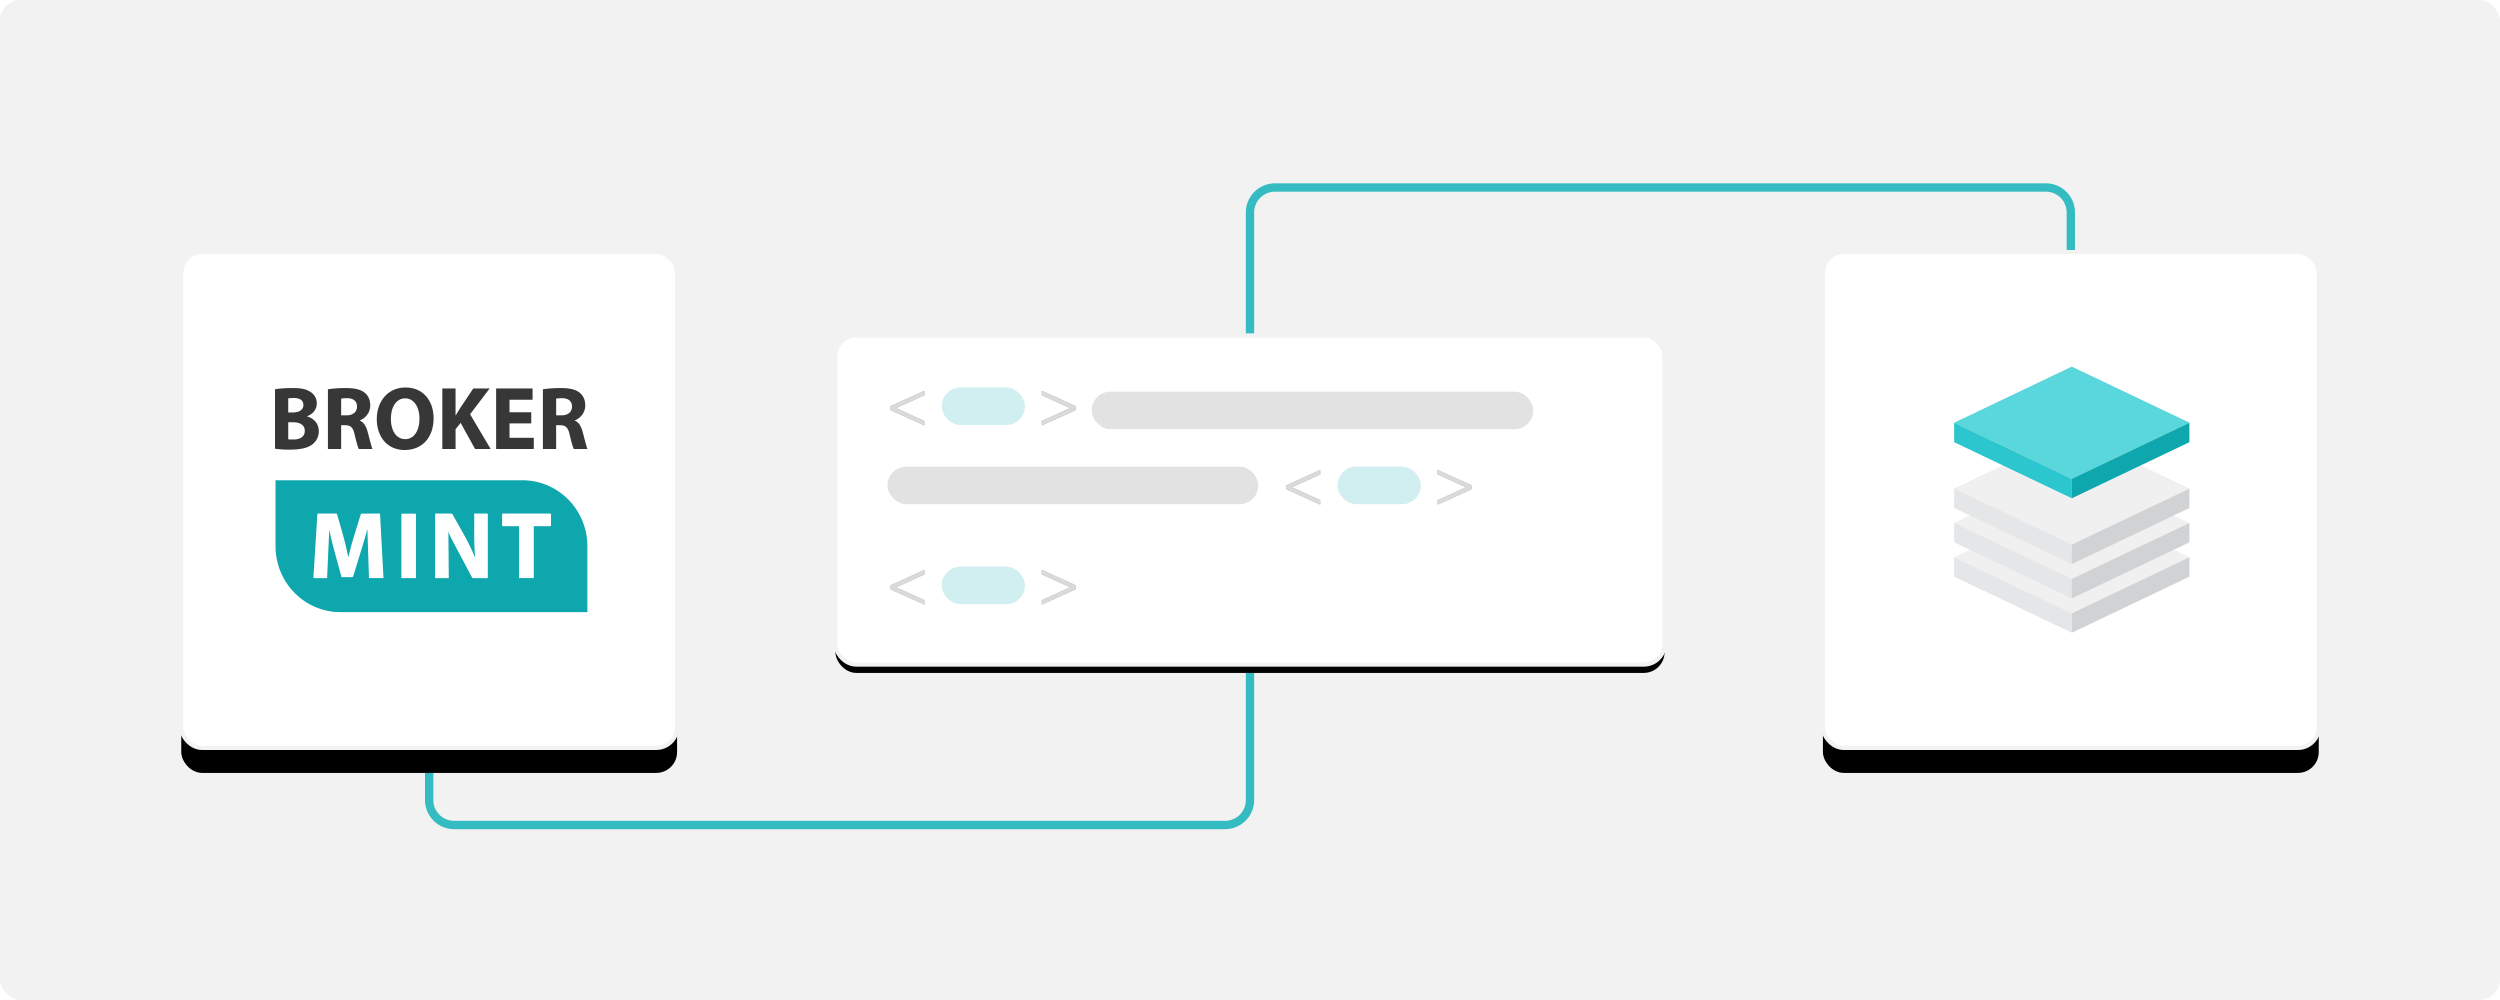 <svg width="600" height="240" xmlns="http://www.w3.org/2000/svg" xmlns:xlink="http://www.w3.org/1999/xlink"><defs><rect id="path-1" x=".5" y=".5" width="199" height="79" rx="5"/><filter x="-6%" y="-12.7%" width="112.1%" height="130.4%" filterUnits="objectBoundingBox" id="filter-2"><feMorphology radius=".5" operator="dilate" in="SourceAlpha" result="shadowSpreadOuter1"/><feOffset dy="2" in="shadowSpreadOuter1" result="shadowOffsetOuter1"/><feGaussianBlur stdDeviation="3.5" in="shadowOffsetOuter1" result="shadowBlurOuter1"/><feComposite in="shadowBlurOuter1" in2="SourceAlpha" operator="out" result="shadowBlurOuter1"/><feColorMatrix values="0 0 0 0 0.071 0 0 0 0 0.133 0 0 0 0 0.137 0 0 0 0.14 0" in="shadowBlurOuter1"/></filter><path d="M8.197 1.197l-6.8 3.088 6.8 3.088v1.072L.07 4.781V3.79L8.197.11v1.088zm28.16 6.176l6.8-3.088-6.8-3.088V.11l8.128 3.68v.992l-8.128 3.664V7.373z" id="path-3"/><path d="M8.197 1.864l-6.8 3.088 6.8 3.088v1.072L.07 5.448v-.992L8.197.776v1.088zm28.16 6.176l6.8-3.088-6.8-3.088V.776l8.128 3.68v.992l-8.128 3.664V8.04z" id="path-4"/><path d="M8.197 1.864l-6.8 3.088 6.8 3.088v1.072L.07 5.448v-.992L8.197.776v1.088zm28.16 6.176l6.8-3.088-6.8-3.088V.776l8.128 3.68v.992l-8.128 3.664V8.04z" id="path-5"/><rect id="path-6" x=".5" y=".5" width="119" height="119" rx="5"/><filter x="-23.1%" y="-18.1%" width="146.2%" height="146.2%" filterUnits="objectBoundingBox" id="filter-7"><feMorphology radius=".5" operator="dilate" in="SourceAlpha" result="shadowSpreadOuter1"/><feOffset dy="6" in="shadowSpreadOuter1" result="shadowOffsetOuter1"/><feGaussianBlur stdDeviation="8" in="shadowOffsetOuter1" result="shadowBlurOuter1"/><feComposite in="shadowBlurOuter1" in2="SourceAlpha" operator="out" result="shadowBlurOuter1"/><feColorMatrix values="0 0 0 0 0.071 0 0 0 0 0.133 0 0 0 0 0.137 0 0 0 0.1 0" in="shadowBlurOuter1"/></filter><path d="M9.22 23.46c.172-2.617.333-5.23.497-7.847l.453-7.216c.003-.037.013-.074.023-.125.087-.007.169-.017.25-.017 1.389 0 2.777.002 4.167-.002.157 0 .243.025.295.207.863 3.017 1.787 6.013 2.433 9.088.075.362.15.725.23 1.087.004.013.027.023.05.04.294-1.143.55-2.293.884-3.42.67-2.278 1.378-4.547 2.078-6.817.022-.073.127-.175.193-.175 1.464-.01 2.927-.008 4.429-.008l.836 15.483h-3.483l-.388-11.813c-.212.788-.405 1.58-.64 2.358-.909 3.01-1.829 6.017-2.75 9.024-.027.083-.139.196-.21.198-.862.013-1.725.008-2.61.008-.989-3.808-2.159-7.555-2.932-11.416L12.5 23.755h-.487c-.833 0-1.668-.007-2.503.005-.228.002-.307-.05-.29-.302v.002zm29.2-14.943c-.008-.195.05-.267.253-.267 1.219.01 2.439 0 3.659.013.093 0 .228.084.273.167 1.855 3.393 3.923 6.673 5.36 10.292.01.023.03.041.07.06-.325-3.492-.187-6.99-.222-10.527h2.892c.368 0 .37 0 .37.367v11.925c0 .963-.007 1.926.005 2.888.003.242-.048.332-.308.328-1.05-.016-2.1-.006-3.15-.006-.134 0-.24.001-.324-.154-1.603-3.023-3.221-6.041-4.821-9.07-.322-.608-.577-1.251-.864-1.88l.094 11.104h-.525c-.807 0-1.614-.012-2.42.006-.27.005-.345-.073-.344-.348.007-4.7.005-9.4.005-14.1 0-.267.01-.533-.003-.8v.002zm16.082.01c-.004-.212.055-.277.266-.277a3136 3136 0 0 0 11.2 0c.227 0 .287.07.284.292-.01.82-.012 1.64 0 2.458.003.223-.06.293-.285.292-1.174-.012-2.345-.005-3.517-.005h-.34V23.73h-3.532V11.287h-.321c-1.154 0-2.307-.007-3.462.005-.238.003-.298-.074-.293-.307.011-.82.01-1.64 0-2.458zM15.72 31.917h59.25V16.092c0-8.74-6.982-15.827-15.593-15.827H.128v15.827c0 8.74 6.982 15.826 15.592 15.826v-.001z" id="path-8"/><linearGradient x1="50%" y1="0%" x2="50%" y2="100%" id="linearGradient-10"><stop stop-color="#4FD5D8" offset="0%"/><stop stop-color="#0EA7AE" offset="100%"/></linearGradient><rect id="path-11" x=".5" y=".5" width="119" height="119" rx="5"/><filter x="-23.1%" y="-18.1%" width="146.2%" height="146.2%" filterUnits="objectBoundingBox" id="filter-12"><feMorphology radius=".5" operator="dilate" in="SourceAlpha" result="shadowSpreadOuter1"/><feOffset dy="6" in="shadowSpreadOuter1" result="shadowOffsetOuter1"/><feGaussianBlur stdDeviation="8" in="shadowOffsetOuter1" result="shadowBlurOuter1"/><feComposite in="shadowBlurOuter1" in2="SourceAlpha" operator="out" result="shadowBlurOuter1"/><feColorMatrix values="0 0 0 0 0.071 0 0 0 0 0.133 0 0 0 0 0.137 0 0 0 0.1 0" in="shadowBlurOuter1"/></filter></defs><g id="Pages" stroke="none" stroke-width="1" fill="none" fill-rule="evenodd"><g id="Artboard" transform="translate(-36 -427)"><g id="Brokermint-integration-illustration" transform="translate(36 427)"><rect id="Rectangle" fill="#F2F2F2" x="0" y="0" width="600" height="240" rx="5"/><path d="M103 175.54V192a6 6 0 0 0 6 6h185a6 6 0 0 0 6-6v-31m197-93.54V51a6 6 0 0 0-6-6H306a6 6 0 0 0-6 6v31" id="Shape" stroke="#35BBC2" stroke-width="2" stroke-linecap="round"/><g id="Group" transform="translate(200 80)"><g id="Rectangle"><use fill="#000" filter="url(#filter-2)" xlink:href="#path-1"/><use stroke="#F2F2F2" fill="#FFF" xlink:href="#path-1"/></g><rect id="Rectangle" fill-opacity=".616" fill="#D0D0D0" x="62" y="14" width="106" height="9" rx="4.5"/><g transform="translate(13.667 13.667)" opacity=".364" id="&lt;-&gt;"><use fill="#000" xlink:href="#path-3"/><use fill="#999" xlink:href="#path-3"/></g><g transform="translate(108.667 32)" opacity=".364" id="&lt;-&gt;"><use fill="#000" xlink:href="#path-4"/><use fill="#999" xlink:href="#path-4"/></g><g transform="translate(13.667 56)" opacity=".364" id="&lt;-&gt;"><use fill="#000" xlink:href="#path-5"/><use fill="#999" xlink:href="#path-5"/></g><rect id="Rectangle" fill-opacity=".616" fill="#D0D0D0" x="13" y="32" width="89" height="9" rx="4.5"/><rect id="Rectangle" fill-opacity=".19" fill="#0EA7AE" x="26" y="56" width="20" height="9" rx="4.5"/><rect id="Rectangle" fill-opacity=".19" fill="#0EA7AE" x="121" y="32" width="20" height="9" rx="4.5"/><rect id="Rectangle" fill-opacity=".19" fill="#0EA7AE" x="26" y="13" width="20" height="9" rx="4.5"/></g><g id="Group" transform="translate(43 60)"><g id="Rectangle"><use fill="#000" filter="url(#filter-7)" xlink:href="#path-6"/><use stroke="#F2F2F2" fill="#FFF" xlink:href="#path-6"/></g><g transform="translate(23 55)"><g id="a-link" fill="#0EA7AE" fill-rule="nonzero"><path d="M9.22 23.46c.172-2.617.333-5.23.497-7.847l.453-7.216c.003-.037.013-.074.023-.125.087-.007.169-.017.25-.017 1.389 0 2.777.002 4.167-.002.157 0 .243.025.295.207.863 3.017 1.787 6.013 2.433 9.088.075.362.15.725.23 1.087.004.013.027.023.05.04.294-1.143.55-2.293.884-3.42.67-2.278 1.378-4.547 2.078-6.817.022-.073.127-.175.193-.175 1.464-.01 2.927-.008 4.429-.008l.836 15.483h-3.483l-.388-11.813c-.212.788-.405 1.58-.64 2.358-.909 3.01-1.829 6.017-2.75 9.024-.027.083-.139.196-.21.198-.862.013-1.725.008-2.61.008-.989-3.808-2.159-7.555-2.932-11.416L12.5 23.755h-.487c-.833 0-1.668-.007-2.503.005-.228.002-.307-.05-.29-.302v.002zm21.112.283h3.5V8.28h-3.5v15.463zM38.42 8.517c-.008-.195.05-.267.253-.267 1.219.01 2.439 0 3.659.013.093 0 .228.084.273.167 1.855 3.393 3.923 6.673 5.36 10.292.01.023.03.041.07.06-.325-3.492-.187-6.99-.222-10.527h2.892c.368 0 .37 0 .37.367v11.925c0 .963-.007 1.926.005 2.888.003.242-.048.332-.308.328-1.05-.016-2.1-.006-3.15-.006-.134 0-.24.001-.324-.154-1.603-3.023-3.221-6.041-4.821-9.07-.322-.608-.577-1.251-.864-1.88l.094 11.104h-.525c-.807 0-1.614-.012-2.42.006-.27.005-.345-.073-.344-.348.007-4.7.005-9.4.005-14.1 0-.267.01-.533-.003-.8v.002zm16.082.01c-.004-.212.055-.277.266-.277a3136 3136 0 0 0 11.2 0c.227 0 .287.07.284.292-.01.82-.012 1.64 0 2.458.003.223-.06.293-.285.292-1.174-.012-2.345-.005-3.517-.005h-.34V23.73h-3.532V11.287h-.321c-1.154 0-2.307-.007-3.462.005-.238.003-.298-.074-.293-.307.011-.82.01-1.64 0-2.458zM15.72 31.917h59.25V16.092c0-8.74-6.982-15.827-15.593-15.827H.128v15.827c0 8.74 6.982 15.826 15.592 15.826v-.001z" id="a"/></g><g id="Clipped"><mask id="mask-9" fill="#fff"><use xlink:href="#path-8"/></mask><path id="a-path" fill="#FFF" mask="url(#mask-9)" d="M30.332 23.743h3.5V8.28h-3.5z"/></g></g><g id="c-link" transform="translate(21.667 31.667)" fill="#383737" fill-rule="nonzero"><path d="M70.257 3.898c-.779 0-1.22.065-1.45.109v4.008h1.26c1.6 0 2.545-.82 2.545-2.092 0-1.335-.884-2.003-2.355-2.025zm3.028 5.324v.065c.988.408 1.533 1.378 1.892 2.715.441 1.638.883 3.533 1.156 4.095h-3.28c-.231-.41-.566-1.595-.988-3.384-.378-1.811-.988-2.306-2.292-2.328h-.966v5.712H65.63V1.763c1.032-.171 2.567-.3 4.27-.3 2.102 0 3.573.324 4.583 1.142.84.69 1.304 1.702 1.304 3.038 0 1.854-1.284 3.125-2.502 3.579zm-9.84 4.18v2.695h-9.042V1.57h8.747v2.695h-5.53v3.017h5.215v2.671H57.62v3.45h5.825v-.001zM53.1 16.097h-3.743l-3.47-6.272-1.219 1.53v4.742h-3.175V1.57h3.174v6.423h.063c.315-.56.65-1.078.967-1.595l3.216-4.828h3.934l-4.69 6.185 4.941 8.342h.002zM32.578 3.942c-2.166 0-3.428 2.111-3.428 4.933 0 2.847 1.305 4.85 3.45 4.85 2.165 0 3.405-2.112 3.405-4.933 0-2.61-1.22-4.85-3.427-4.85zm-.146 12.391c-4.207 0-6.667-3.255-6.667-7.391 0-4.354 2.713-7.609 6.897-7.609 4.353 0 6.728 3.34 6.728 7.35 0 4.762-2.817 7.65-6.958 7.65zM18.658 3.898a7.783 7.783 0 0 0-1.45.109v4.008h1.262c1.598 0 2.543-.82 2.543-2.092 0-1.335-.883-2.003-2.355-2.025zm3.029 5.324v.065c.988.408 1.535 1.378 1.891 2.715.442 1.638.884 3.533 1.157 4.095h-3.28c-.23-.41-.567-1.595-.988-3.384-.379-1.811-.989-2.306-2.292-2.328h-.967v5.712h-3.175V1.763c1.03-.171 2.567-.3 4.267-.3 2.105 0 3.577.324 4.585 1.142.842.69 1.303 1.702 1.303 3.038 0 1.854-1.283 3.125-2.5 3.579h-.001zm-16.084.451H4.508v4.095c.317.044.694.044 1.24.044 1.45 0 2.734-.56 2.734-2.09 0-1.467-1.284-2.049-2.88-2.049h.001zm.272-5.818c-.693 0-1.093.043-1.367.087v3.383h1.05c1.684 0 2.589-.712 2.589-1.788 0-1.1-.82-1.684-2.272-1.684v.002zM9.03 8.23v.043c1.617.452 2.817 1.702 2.817 3.577 0 1.315-.589 2.35-1.472 3.083-1.03.84-2.755 1.314-5.572 1.314a24.2 24.2 0 0 1-3.47-.217V1.763c.842-.171 2.545-.3 4.142-.3 1.957 0 3.155.194 4.185.819.988.538 1.703 1.53 1.703 2.845 0 1.293-.736 2.5-2.333 3.103z" id="c"/></g></g><g id="Group" transform="translate(437 60)"><rect id="Rectangle" stroke="#F2F2F2" fill="#FFF" x=".5" y=".5" width="119" height="119" rx="5"/><path d="M36.957 63.192H47.43l-5.15-14.459h-.087l-5.236 14.459zM40.03 45h4.543l12.074 31h-4.544l-3.375-9.333H35.66L32.197 76H28l12.03-31zm23.757 14.85h8.046c2.337.028 4.047-.45 5.129-1.433 1.081-.984 1.621-2.404 1.621-4.255 0-1.854-.54-3.264-1.621-4.234-1.084-.97-2.792-1.455-5.129-1.455h-8.05v11.375l.004.002zM59.675 45H73.22c3.117 0 5.473.803 7.075 2.41 1.6 1.607 2.4 3.857 2.4 6.75 0 2.895-.8 5.153-2.4 6.775-1.6 1.62-3.96 2.417-7.075 2.387h-9.433V76h-4.112V45zm28.213 0H92v31h-4.112V45z" id="Shape" fill="url(#linearGradient-10)" fill-rule="nonzero"/></g><g id="data" transform="translate(437 60)"><g id="Rectangle"><use fill="#000" filter="url(#filter-12)" xlink:href="#path-11"/><use stroke="#F2F2F2" fill="#FFF" xlink:href="#path-11"/></g><path id="Path" fill="#F0F0F1" d="M32 73.732L60.23 87.19l28.227-13.458-28.228-13.46z"/><path id="Path" fill="#E5E6E7" d="M32 78.398l28.23 13.46V87.19L32 73.731z"/><path id="Path" fill="#D0D2D3" d="M60.229 87.19v4.668l28.228-13.46v-4.666z"/><path id="Path" fill="#F0F0F1" d="M32 57.252l28.23 13.459 28.227-13.459-28.228-13.46z"/><path id="Path" fill="#F0F0F1" d="M32 65.492L60.23 78.95l28.227-13.46-28.228-13.459z"/><path id="Path" fill="#E5E6E7" d="M32 70.158l28.23 13.459v-4.666L32 65.49z"/><path id="Path" fill="#D0D2D3" d="M60.229 78.951v4.666L88.457 70.16v-4.667z"/><path id="Path" fill="#E5E6E7" d="M32 61.918l28.23 13.46V70.71L32 57.252z"/><path id="Path" fill="#D0D2D3" d="M60.229 70.71v4.668l28.228-13.46v-4.666z"/><path id="Path" fill="#E5E6E7" d="M60.229 28l-28.23 13.459 28.23 13.46 28.228-13.46z"/><path id="Path" fill="#59D7DD" d="M60.229 28l-28.23 13.459 28.23 13.46 28.228-13.46z"/><path id="Path" fill="#2BC6CE" d="M32 46.126l28.23 13.459v-4.666L32 41.459z"/><path id="Path" fill="#0EA7AE" d="M60.229 54.919v4.666l28.228-13.46V41.46z"/></g></g></g></g></svg>